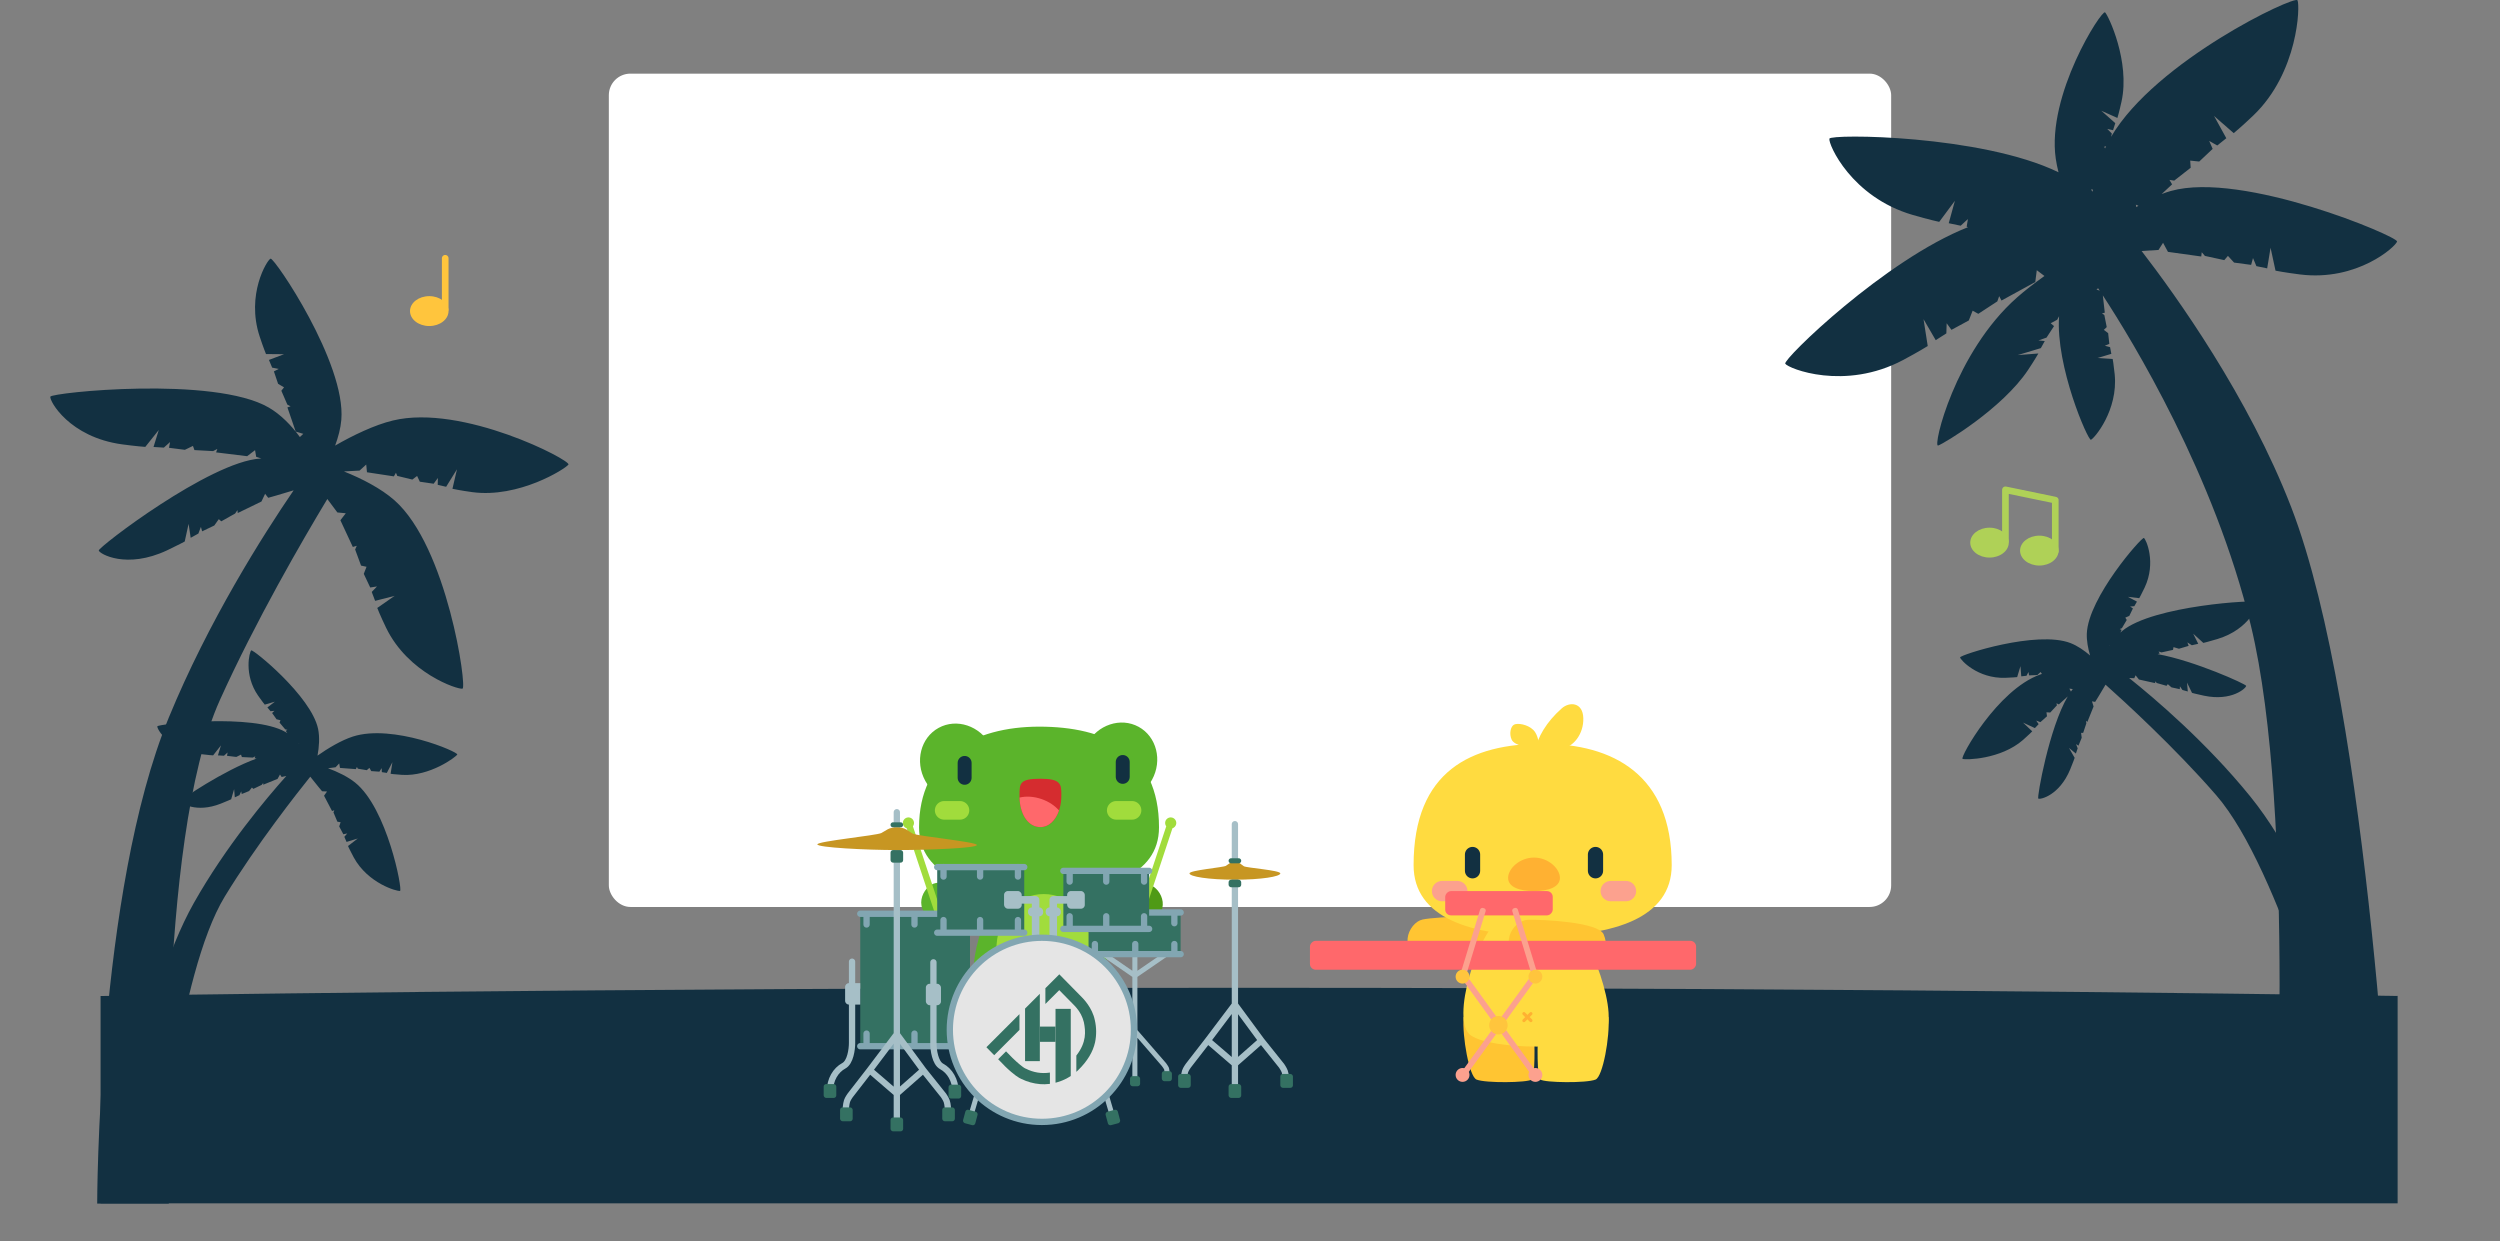<svg width="1392" height="691" viewBox="0 0 1392 691" fill="none" xmlns="http://www.w3.org/2000/svg">
<rect x="0" y="0" width="1392" height="691" fill="#808080" stroke="none"/>
<circle cx="695.881" cy="320.057" r="90.881" fill="#FFEFCB"/>
<path d="M56 554.569C56 554.569 325.086 550 695.5 550C1065.91 550 1335 554.569 1335 554.569V670H56V554.569Z" fill="#123041"/>
<path fill-rule="evenodd" clip-rule="evenodd" d="M182.252 277.846C168.36 300.901 142.288 345.825 122.448 389.757C86.636 469.055 93.979 670.171 93.979 670.171H54.113C54.113 670.171 54.113 496.517 93.979 399.555C116.123 345.696 146.59 297.75 163.492 273.014C156.535 275.193 149.341 277.18 149.341 277.18L147.607 274.945L145.582 279.242L132.372 285.659L132.202 284.03L130.926 285.93L123.222 290.271L121.818 289.071L119.327 292.593L112.554 295.846L111.87 293.397L110.454 297.084L106.172 299.453L105.009 291.676L102.85 301.512C102.85 301.512 99.186 303.52 93.136 306.377C70.407 317.11 55.348 308.343 54.989 306.529C54.63 304.715 116.7 257.104 144.943 255.317C145.137 255.304 145.331 255.294 145.525 255.285C143.734 254.711 142.64 254.351 142.64 254.351L142.014 250.648L137.598 254.01L120.32 251.89L121.01 249.958L118.658 251.177L108.262 250.607L107.429 248.287L102.938 250.46L94.099 249.332L94.688 246.127L91.236 249.237L85.481 248.871L88.409 239.404L80.899 248.833C80.899 248.833 75.985 248.498 68.115 247.436C38.551 243.445 27.431 223.137 28.022 220.868C28.613 218.599 119.112 209.138 149.689 226.946C156.515 230.921 162.459 237.161 166.976 243.345L168.862 241.56L164.651 240.293L160.031 226.838L161.78 226.255L159.981 225.261L156.653 217.559L158.152 215.677L154.836 213.695L152.506 206.788L155.207 205.424L151.541 204.701L149.738 200.41L158.149 197.222L148.106 197.133C148.106 197.133 146.583 193.456 144.553 187.275C136.928 164.051 148.66 144.852 150.636 144.009C152.612 143.166 192.78 202.192 190.046 233.824C189.645 238.47 188.344 243.391 186.599 248.108C196.461 242.411 208.533 236.606 218.776 234.133C257.553 224.768 318.041 256.345 316.509 258.657C314.976 260.969 288.797 277.568 262.853 274.006C255.948 273.058 251.923 272.152 251.923 272.152L254.451 261.287L248.408 271.047L243.717 269.962L243.81 266.135L241.46 269.338L233.759 268.212L232.245 265.02L229.587 267.025L221.192 264.978L220.469 263.229L219.307 265.243L204.33 262.96L203.911 258.653L200.202 262.029C200.202 262.029 196.55 262.254 191.685 262.477C191.67 262.502 191.654 262.527 191.637 262.553C201.346 266.418 212.142 271.955 219.629 278.553C249.078 304.506 260.15 382.891 257.52 383.459C254.89 384.027 227.252 374.94 214.967 349.511C211.698 342.743 210.059 338.508 210.059 338.508L219.719 331.784L208.865 334.552L206.977 329.593L209.919 326.533L206.145 327.123L202.551 319.519L204.086 315.585L201.039 314.925L197.739 305.963L198.642 303.901L196.451 304.546L189.531 289.68L192.54 285.781L187.851 285.334C187.851 285.334 185.396 282.118 182.252 277.846Z" fill="#123041"/>
<path fill-rule="evenodd" clip-rule="evenodd" d="M176.793 420.731C182.53 416.675 190.05 412.183 196.468 410.111C218.694 402.938 255.396 418.712 254.603 420.129C253.81 421.546 239.257 432.388 223.954 431.45C219.881 431.2 217.492 430.848 217.492 430.848L218.489 424.394L215.391 430.358L212.605 429.931L212.491 427.693L211.26 429.666L206.715 429.347L205.69 427.55L204.227 428.838L199.236 428.012L198.737 427.023L198.147 428.25L189.303 427.576L188.869 425.08L186.852 427.214C186.852 427.214 185.093 427.456 182.642 427.759C187.956 429.724 193.617 432.441 197.729 435.737C215.659 450.111 224.273 495.65 222.751 496.054C221.228 496.457 204.817 491.898 196.939 477.362C194.842 473.493 193.768 471.061 193.768 471.061L199.234 466.865L192.962 468.78L191.722 465.931L193.359 464.062L191.168 464.51L188.859 460.161L189.65 457.819L187.849 457.516L185.675 452.364L186.147 451.134L184.883 451.571L180.43 443.066L182.084 440.704L179.33 440.57C179.33 440.57 175.92 436.512 172.759 432.462C165.903 440.98 142.861 470.165 125.169 499.167C98.641 542.653 88.394 660.028 88.394 660.028L65.233 657.152C65.233 657.152 77.763 556.262 107.922 502.805C125.68 471.327 148.394 444.384 159.424 432.068C157.866 432.407 156.82 432.623 156.82 432.623L155.894 431.249L154.544 433.681L146.578 436.916L146.542 435.958L145.723 437.018L141.054 439.255L140.28 438.499L138.688 440.46L134.605 442.097L134.301 440.64L133.331 442.739L130.737 443.956L130.36 439.368L128.717 445.03C128.717 445.03 126.499 446.061 122.854 447.495C109.159 452.881 100.703 447.175 100.564 446.102C100.453 445.246 124.657 428.924 142.871 422.37L141.753 422.24L142.15 421.107L140.777 421.829L134.689 421.533L134.193 420.179L131.571 421.468L126.392 420.84L126.726 418.962L124.716 420.795L121.346 420.602L123.025 415.049L118.663 420.596C118.663 420.596 115.785 420.419 111.174 419.826C93.851 417.6 87.266 405.752 87.603 404.421C87.941 403.091 140.887 397.216 158.854 407.528C159.243 407.751 159.626 407.986 160.005 408.233L159.107 406.983L159.99 406.361L158.814 406.107L155.65 402.35L156.172 401.042L153.979 400.49L151.509 397.01L152.793 395.79L150.616 396.003L148.882 393.901L153.06 390.696L147.414 392.339C147.414 392.339 145.941 390.534 143.761 387.41C135.571 375.675 138.912 362.934 139.878 362.128C140.844 361.322 173.314 387.645 177.113 405.84C178.083 410.485 177.669 416.052 176.793 420.731ZM166.541 413.748L166.326 413.748C166.37 413.796 166.413 413.845 166.457 413.894L166.541 413.748Z" fill="#123041"/>
<path fill-rule="evenodd" clip-rule="evenodd" d="M1163.76 364.965C1162.59 360.994 1161.79 356.669 1161.94 352.77C1162.72 332.716 1192.56 298.858 1193.73 299.542C1194.9 300.226 1200.75 313.191 1194.14 327.156C1192.38 330.874 1191.13 333.06 1191.13 333.06L1184.83 332.325L1189.85 334.986L1188.38 337.536L1186.03 337.701L1187.61 338.769L1185.61 342.918L1183.37 343.899L1184.17 345.198L1181.47 349.767L1180.27 350.248L1181.32 350.752L1180.59 352.244C1180.94 351.914 1181.31 351.594 1181.68 351.287C1198.96 337.08 1256.38 333.82 1256.98 335.176C1257.58 336.532 1252.7 350.329 1234.66 355.813C1229.85 357.272 1226.82 357.978 1226.82 357.978L1221.18 352.855L1223.97 358.466L1220.41 359.277L1217.94 357.686L1218.64 359.626L1213.24 361.225L1210.21 360.324L1209.93 361.855L1203.5 363.264L1201.91 362.742L1202.54 363.877L1201.37 364.216C1221.94 367.921 1250.64 380.949 1250.67 381.88C1250.72 383.048 1242.74 390.643 1227.19 387.368C1223.05 386.497 1220.51 385.798 1220.51 385.798L1217.74 380.066L1218.16 385.018L1215.18 384.188L1213.77 382.128L1213.71 383.734L1209.07 382.725L1207.02 380.923L1206.34 381.867L1200.96 380.324L1199.9 379.343L1200.03 380.369L1190.97 378.357L1189.1 376.01L1188.36 377.639C1188.36 377.639 1187.21 377.597 1185.49 377.517C1199.44 388.646 1228.47 413.249 1253.03 443.571C1294.74 495.064 1326.21 600.224 1326.21 600.224L1302.07 607.448C1302.07 607.448 1270.07 484.327 1234.01 442.797C1210.81 416.069 1182.27 390.056 1172.37 381.224C1169.84 385.657 1166.58 390.812 1166.58 390.812L1164.82 390.503L1165.7 393.374L1162.24 401.992L1161.47 401.302L1161.68 402.733L1159.92 408.039L1158.76 408.075L1159.09 410.782L1157.3 415.183L1155.94 414.327L1156.85 416.654L1155.85 419.583L1152 416.439L1155.17 421.958C1155.17 421.958 1154.31 424.455 1152.7 428.363C1146.63 443.047 1135.85 445.347 1134.92 444.651C1134.08 444.03 1140.99 405.241 1151.33 387.758L1146.37 392.226L1145.06 391.566L1145.28 392.741L1141.56 396.74L1139.46 396.605L1139.77 398.816L1136.1 402.088L1133.74 401.213L1135.12 403.201L1133.02 405.404L1126.44 402.352L1131.55 407.21C1131.55 407.21 1129.74 409.087 1126.43 411.988C1113.97 422.885 1094.37 423.22 1092.76 422.532C1091.15 421.844 1112.11 384.149 1135.84 375.616C1136.2 375.488 1136.56 375.363 1136.93 375.242L1136.19 374.197L1134.4 375.858L1129.8 376.046L1129.45 374.165L1128.36 376.261L1125.44 376.594L1124.99 370.926L1123.16 377.003C1123.16 377.003 1120.66 377.275 1116.55 377.41C1101.1 377.918 1091.54 367.394 1091.38 366.046C1091.22 364.697 1134.15 350.796 1152.86 358.065C1156.67 359.545 1160.49 362.166 1163.76 364.965ZM1153.08 385.052L1152.21 383.395L1154.12 383.696C1153.77 384.122 1153.43 384.574 1153.08 385.052ZM1174.73 359.43C1174.77 359.37 1174.81 359.311 1174.85 359.251L1174.62 359.29L1174.73 359.43Z" fill="#123041"/>
<path fill-rule="evenodd" clip-rule="evenodd" d="M596.666 369.218C596.666 365.486 593.641 362.461 589.909 362.461H466.257C462.526 362.461 459.5 365.486 459.5 369.218C459.5 372.95 462.526 375.975 466.257 375.975H472.567C471.992 376.969 471.663 378.123 471.663 379.353C471.663 383.085 474.688 386.11 478.42 386.11H547.095C544.84 387.205 543.286 389.517 543.286 392.191C543.286 395.923 546.312 398.948 550.043 398.948H585.855C589.587 398.948 592.612 395.923 592.612 392.191C592.612 388.46 589.587 385.435 585.855 385.435H563.803C566.058 384.339 567.611 382.028 567.611 379.353C567.611 378.123 567.282 376.969 566.707 375.975H589.909C593.641 375.975 596.666 372.95 596.666 369.218ZM513.218 397.597C513.218 394.798 510.949 392.529 508.15 392.529H489.907C487.108 392.529 484.839 394.798 484.839 397.597C484.839 400.396 487.108 402.665 489.907 402.665H508.15C510.949 402.665 513.218 400.396 513.218 397.597ZM458.825 387.124C461.623 387.124 463.892 389.393 463.892 392.191C463.892 394.99 461.623 397.259 458.825 397.259H452.068C449.269 397.259 447 394.99 447 392.191C447 389.393 449.269 387.124 452.068 387.124H458.825Z" fill="#FFC5AB"/>
<path fill-rule="evenodd" clip-rule="evenodd" d="M807.48 365.839C807.48 362.107 810.506 359.082 814.237 359.082H918.294C922.026 359.082 925.051 362.107 925.051 365.839C925.051 369.571 922.026 372.596 918.294 372.596H902.525C903.1 373.59 903.429 374.744 903.429 375.974C903.429 379.706 900.404 382.731 896.672 382.731H850.971C853.225 383.826 854.779 386.138 854.779 388.813C854.779 392.544 851.754 395.57 848.022 395.57H817.616C813.884 395.57 810.859 392.544 810.859 388.813C810.859 385.081 813.884 382.056 817.616 382.056H824.127C821.873 380.961 820.319 378.649 820.319 375.974C820.319 374.744 820.648 373.59 821.223 372.596H814.237C810.506 372.596 807.48 369.571 807.48 365.839ZM889.577 394.218C889.577 391.419 891.846 389.15 894.645 389.15H910.186C912.985 389.15 915.254 391.419 915.254 394.218C915.254 397.017 912.985 399.286 910.186 399.286H894.645C891.846 399.286 889.577 397.017 889.577 394.218ZM933.835 370.907C931.037 370.907 928.768 373.176 928.768 375.974C928.768 378.773 931.037 381.042 933.835 381.042H939.241C942.04 381.042 944.309 378.773 944.309 375.974C944.309 373.176 942.04 370.907 939.241 370.907H933.835Z" fill="#FFC5AB"/>
<path fill-rule="evenodd" clip-rule="evenodd" d="M628.422 359.757C628.422 356.025 631.447 353 635.179 353H764.236C767.968 353 770.993 356.025 770.993 359.757C770.993 363.489 767.968 366.514 764.236 366.514H733.401C735.655 367.609 737.209 369.921 737.209 372.595C737.209 376.327 734.183 379.352 730.452 379.352H660.855C657.123 379.352 654.098 376.327 654.098 372.595C654.098 369.921 655.652 367.609 657.906 366.514H635.179C631.447 366.514 628.422 363.489 628.422 359.757ZM752.412 378.001C752.412 375.202 754.681 372.933 757.48 372.933H777.75C780.549 372.933 782.818 375.202 782.818 378.001C782.818 380.8 780.549 383.068 777.75 383.068H757.48C754.681 383.068 752.412 380.8 752.412 378.001ZM700.045 389.15C697.247 389.15 694.978 391.419 694.978 394.217C694.978 397.016 697.247 399.285 700.045 399.285H702.319C701.946 399.991 701.735 400.796 701.735 401.65C701.735 404.449 704.004 406.718 706.802 406.718H750.723C753.521 406.718 755.79 404.449 755.79 401.65C755.79 398.851 753.521 396.582 750.723 396.582H717.367C717.74 395.876 717.951 395.071 717.951 394.217C717.951 391.419 715.682 389.15 712.884 389.15H700.045ZM676.396 407.056C674.53 407.056 673.018 408.568 673.018 410.434C673.018 412.3 674.53 413.812 676.396 413.812H685.18C687.046 413.812 688.559 412.3 688.559 410.434C688.559 408.568 687.046 407.056 685.18 407.056H676.396ZM638.219 390.839C638.219 388.04 640.488 385.771 643.287 385.771H678.423C681.222 385.771 683.491 388.04 683.491 390.839C683.491 393.638 681.222 395.907 678.423 395.907L643.287 395.907C640.488 395.907 638.219 393.638 638.219 390.839ZM726.398 416.515C724.532 416.515 723.019 418.028 723.019 419.894C723.019 421.76 724.532 423.272 726.398 423.272H731.127C732.993 423.272 734.506 421.76 734.506 419.894C734.506 418.028 732.993 416.515 731.127 416.515H726.398Z" fill="#FFE5AB"/>
<ellipse cx="1107.76" cy="302.135" rx="10.727" ry="8.323" fill="#AFD157"/>
<ellipse cx="1135.5" cy="306.575" rx="10.727" ry="8.323" fill="#AFD157"/>
<path d="M1144.38 306.945V278.462L1116.63 272.729V301.211" stroke="#AFD157" stroke-width="3.699" stroke-linecap="round" stroke-linejoin="round"/>
<ellipse cx="239.018" cy="173.215" rx="10.727" ry="8.323" fill="#FFC53D"/>
<path d="M247.895 172.291V143.809" stroke="#FFC53D" stroke-width="3.699" stroke-linecap="round" stroke-linejoin="round"/>
<rect x="339" y="41" width="714" height="464" rx="12" fill="white"/>
<g clip-path="url(#clip0_2295_997)">
<g clip-path="url(#clip1_2295_997)">
<ellipse cx="533.347" cy="424.84" rx="20.699" ry="22.306" transform="rotate(-28.69 533.347 424.84)" fill="#5BB42B"/>
<ellipse cx="20.699" cy="22.306" rx="20.699" ry="22.306" transform="matrix(-0.877 -0.48 -0.48 0.877 652.145 414.631)" fill="#5BB42B"/>
<path d="M637.501 514.091C624.667 517.887 606.01 505.644 598.286 499.048C597.98 497.941 597.669 495.168 598.881 492.925C600.397 490.122 632.429 491.071 639.736 492.62C647.043 494.168 653.543 509.345 637.501 514.091Z" fill="#4F9A15"/>
<path d="M609.643 570.547C613.357 569.029 616.974 548.794 616.241 538.721L580.566 544.414C579.833 552.59 579.784 569.262 581.543 570.547C583.742 572.153 605.001 572.445 609.643 570.547Z" fill="#4F9A15"/>
<path d="M612.431 548.136C623.535 540.752 608.525 494.694 597.681 488.893C586.836 483.092 569.197 483.971 561.451 488.893C553.704 493.816 534.561 540.576 545.665 548.136C556.768 555.695 601.328 555.519 612.431 548.136Z" fill="#5BB42B"/>
<path d="M548.974 570.547C545.26 569.029 541.644 548.794 542.377 538.721L578.051 544.414C578.784 552.59 578.833 569.262 577.074 570.547C574.875 572.153 553.617 572.445 548.974 570.547Z" fill="#5BB42B"/>
<path d="M522.374 513.208C535.016 517.603 554.227 506.249 562.252 500.022C562.61 498.931 563.05 496.175 561.944 493.879C560.562 491.007 528.521 490.452 521.149 491.656C513.777 492.86 506.572 507.715 522.374 513.208Z" fill="#5BB42B"/>
<path d="M607.534 530.127C607.534 545.825 595.709 549.595 581.123 549.595C566.537 549.595 554.713 545.825 554.713 530.127C554.713 509.491 566.537 497.811 581.123 497.811C595.709 497.811 607.534 509.491 607.534 530.127Z" fill="#A1DC3C"/>
<path d="M581.933 541.309C582.04 541.31 582.145 541.29 582.244 541.25C582.342 541.21 582.432 541.151 582.507 541.076L586.104 537.458C586.237 537.304 586.306 537.106 586.298 536.904C586.29 536.702 586.206 536.51 586.062 536.366C585.918 536.223 585.725 536.139 585.522 536.131C585.318 536.124 585.119 536.192 584.965 536.324L581.359 539.902C581.284 539.977 581.224 540.066 581.183 540.164C581.141 540.262 581.12 540.367 581.12 540.473C581.12 540.579 581.141 540.684 581.183 540.782C581.224 540.88 581.284 540.969 581.359 541.044C581.432 541.124 581.521 541.189 581.619 541.235C581.718 541.28 581.825 541.306 581.933 541.309Z" fill="#5BB42B"/>
<path d="M585.492 541.309C585.598 541.31 585.702 541.29 585.8 541.25C585.898 541.21 585.987 541.151 586.062 541.077C586.137 541.002 586.196 540.913 586.237 540.816C586.278 540.718 586.299 540.613 586.299 540.507C586.299 540.401 586.278 540.296 586.237 540.199C586.196 540.101 586.137 540.012 586.062 539.938L582.492 536.368C582.418 536.293 582.329 536.233 582.231 536.193C582.134 536.152 582.029 536.131 581.923 536.131C581.817 536.131 581.712 536.152 581.615 536.193C581.517 536.233 581.428 536.293 581.354 536.368C581.204 536.518 581.12 536.722 581.12 536.934C581.12 537.146 581.204 537.349 581.354 537.499L584.931 541.077C585.08 541.225 585.282 541.308 585.492 541.309V541.309Z" fill="#5BB42B"/>
<path d="M645.336 460.664C645.336 487.977 615.232 497.034 578.644 497.034C542.056 497.034 511.73 487.977 511.73 460.664C511.73 421.428 542.056 404.598 578.644 404.598C615.232 404.598 645.336 418.321 645.336 460.664Z" fill="#5BB42B"/>
<path d="M537.105 424.795V433.081" stroke="#123041" stroke-width="7.768" stroke-linecap="round"/>
<path d="M625.139 424.275V432.561" stroke="#123041" stroke-width="7.768" stroke-linecap="round"/>
<path d="M525.711 451.203H534.514" stroke="#A1DC3C" stroke-width="10.357" stroke-linecap="round"/>
<path d="M621.514 451.203H630.317" stroke="#A1DC3C" stroke-width="10.357" stroke-linecap="round"/>
<path d="M590.961 442.947C590.961 436.725 590.961 433.597 579.31 433.597C567.658 433.597 567.658 436.169 567.658 442.947C567.658 454.052 572.875 460.525 579.31 460.525C585.745 460.525 590.961 453.276 590.961 442.947Z" fill="#D52C2F"/>
<path fill-rule="evenodd" clip-rule="evenodd" d="M567.678 444.096C568.025 454.497 573.1 460.525 579.31 460.525C583.818 460.525 587.727 456.969 589.665 451.288C587.411 448.654 584.076 446.37 580.047 444.958C575.656 443.418 571.261 443.202 567.678 444.096Z" fill="#FF686B"/>
<path fill-rule="evenodd" clip-rule="evenodd" d="M649.358 460.093C648.774 459.308 648.57 458.26 648.901 457.26C649.441 455.631 651.199 454.748 652.828 455.288C654.457 455.828 655.34 457.586 654.8 459.215C654.477 460.19 653.717 460.898 652.809 461.193C652.801 461.224 652.792 461.254 652.782 461.284L637.14 508.482C636.825 509.432 635.799 509.947 634.849 509.632C633.899 509.317 633.384 508.291 633.699 507.341L649.341 460.144C649.346 460.127 649.352 460.11 649.358 460.093Z" fill="#A1DC3C"/>
<path fill-rule="evenodd" clip-rule="evenodd" d="M508.31 460.093C508.894 459.308 509.098 458.26 508.767 457.26C508.227 455.631 506.469 454.748 504.84 455.288C503.211 455.828 502.328 457.586 502.868 459.215C503.191 460.19 503.951 460.898 504.859 461.193C504.867 461.224 504.876 461.254 504.886 461.284L520.528 508.482C520.843 509.432 521.869 509.947 522.819 509.632C523.769 509.317 524.284 508.291 523.969 507.341L508.327 460.144C508.322 460.127 508.316 460.11 508.31 460.093Z" fill="#A1DC3C"/>
</g>
<rect x="478.99" y="508.781" width="61.106" height="73.749" fill="#347162"/>
<path d="M478.99 582.529H540.097" stroke="#82A6B2" stroke-width="3.512" stroke-linecap="round"/>
<path d="M478.99 508.781H540.097" stroke="#82A6B2" stroke-width="3.512" stroke-linecap="round"/>
<path d="M536.586 509.484V514.752" stroke="#A1DC3C" stroke-width="3.512" stroke-linecap="round"/>
<path d="M536.586 575.508V580.776" stroke="#A1DC3C" stroke-width="3.512" stroke-linecap="round"/>
<rect x="521.838" y="482.795" width="48.464" height="36.523" fill="#347162"/>
<path d="M566.789 482.795V488.063" stroke="#82A6B2" stroke-width="3.512" stroke-linecap="round"/>
<rect x="606.102" y="508.078" width="51.273" height="23.178" fill="#347162"/>
<path d="M606.119 508.078H657.392" stroke="#82A6B2" stroke-width="3.512" stroke-linecap="round"/>
<rect x="592.074" y="484.9" width="47.761" height="32.309" fill="#347162"/>
<path d="M565.383 501.055H576.621V522.126" stroke="#A6BFC7" stroke-width="4.214" stroke-linecap="round" stroke-linejoin="round"/>
<path d="M597.689 501.055H586.451V522.126" stroke="#A6BFC7" stroke-width="4.214" stroke-linecap="round" stroke-linejoin="round"/>
<path d="M521.838 482.795H570.302" stroke="#82A6B2" stroke-width="3.512" stroke-linecap="round"/>
<path d="M592.074 484.9H639.836" stroke="#82A6B2" stroke-width="3.512" stroke-linecap="round"/>
<path d="M592.074 517.209H639.836" stroke="#82A6B2" stroke-width="3.512" stroke-linecap="round"/>
<path d="M521.838 519.316H570.302" stroke="#82A6B2" stroke-width="3.512" stroke-linecap="round"/>
<path d="M474.424 535.471V580.774C474.424 584.168 473.511 591.45 469.858 593.416C465.293 595.875 462.132 601.142 462.132 607.464" stroke="#A6BFC7" stroke-width="3.512" stroke-linecap="round"/>
<path d="M470.562 549.517C470.562 548.354 471.506 547.41 472.67 547.41H478.991V559.35H472.67C471.506 559.35 470.562 558.407 470.562 557.243V549.517Z" fill="#A6BFC7"/>
<rect x="515.514" y="547.762" width="8.428" height="11.94" rx="2.107" fill="#A6BFC7"/>
<rect x="458.623" y="603.602" width="7.024" height="7.726" rx="1.405" fill="#347162"/>
<path d="M509.191 509.484V514.752" stroke="#82A6B2" stroke-width="3.512" stroke-linecap="round"/>
<path d="M545.717 482.795V488.063" stroke="#82A6B2" stroke-width="3.512" stroke-linecap="round"/>
<path d="M615.953 485.604V490.871" stroke="#82A6B2" stroke-width="3.512" stroke-linecap="round"/>
<path d="M525.346 482.795V488.063" stroke="#82A6B2" stroke-width="3.512" stroke-linecap="round"/>
<path d="M595.584 485.604V490.871" stroke="#82A6B2" stroke-width="3.512" stroke-linecap="round"/>
<path d="M637.023 485.604V490.871" stroke="#82A6B2" stroke-width="3.512" stroke-linecap="round"/>
<path d="M545.717 512.293V517.561" stroke="#82A6B2" stroke-width="3.512" stroke-linecap="round"/>
<path d="M615.953 510.186V515.453" stroke="#82A6B2" stroke-width="3.512" stroke-linecap="round"/>
<path d="M595.584 510.186V515.453" stroke="#82A6B2" stroke-width="3.512" stroke-linecap="round"/>
<path d="M632.107 525.637V530.905" stroke="#82A6B2" stroke-width="3.512" stroke-linecap="round"/>
<path d="M637.023 510.186V515.453" stroke="#82A6B2" stroke-width="3.512" stroke-linecap="round"/>
<path d="M525.346 512.293V517.561" stroke="#82A6B2" stroke-width="3.512" stroke-linecap="round"/>
<path d="M609.633 525.637V530.905" stroke="#82A6B2" stroke-width="3.512" stroke-linecap="round"/>
<path d="M566.789 512.293V517.561" stroke="#82A6B2" stroke-width="3.512" stroke-linecap="round"/>
<path d="M653.883 525.637V530.905" stroke="#82A6B2" stroke-width="3.512" stroke-linecap="round"/>
<path d="M653.883 508.781V514.049" stroke="#82A6B2" stroke-width="3.512" stroke-linecap="round"/>
<path d="M482.504 509.484V514.752" stroke="#82A6B2" stroke-width="3.512" stroke-linecap="round"/>
<path d="M509.191 575.508V580.776" stroke="#82A6B2" stroke-width="3.512" stroke-linecap="round"/>
<path d="M482.504 575.508V580.776" stroke="#82A6B2" stroke-width="3.512" stroke-linecap="round"/>
<path d="M631.899 531.609V543.199M631.899 574.103L615.744 592.716C615.393 593.184 614.62 594.261 614.339 594.823C614.059 595.385 613.988 597.164 613.988 597.984M631.899 574.103L648.053 592.716C648.405 593.184 649.177 594.261 649.458 594.823C649.739 595.385 649.809 597.164 649.809 597.984M631.899 574.103V543.199M631.899 574.103V601.144M631.899 543.199L648.756 531.609M631.899 543.199L615.042 531.609" stroke="#A6BFC7" stroke-width="2.809" stroke-linecap="round" stroke-linejoin="round"/>
<path d="M606.119 531.258H657.392" stroke="#82A6B2" stroke-width="3.512" stroke-linecap="round"/>
<path d="M519.729 535.822V581.125C519.729 584.52 520.642 591.801 524.294 593.768C528.859 596.226 532.02 601.494 532.02 607.815" stroke="#A6BFC7" stroke-width="3.512" stroke-linecap="round"/>
<rect x="528.156" y="603.953" width="7.024" height="7.726" rx="1.405" fill="#347162"/>
<path d="M543.787 610.273L540.275 622.214" stroke="#A6BFC7" stroke-width="2.809" stroke-linecap="round" stroke-linejoin="round"/>
<path d="M616.131 610.273L619.643 622.214" stroke="#A6BFC7" stroke-width="2.809" stroke-linecap="round" stroke-linejoin="round"/>
<circle cx="580.133" cy="573.4" r="51.273" fill="#E5E5E5" stroke="#82A6B2" stroke-width="3.512"/>
<path d="M567.636 573.457V564.677L549.229 583.093L553.577 587.534L567.636 573.457ZM609.581 567.97C608.217 561.111 603.062 555.967 602.47 555.358L589.818 542.498L582.587 549.725L582.072 550.24V559.019L589.792 551.303L596.989 558.616L598.087 559.731L598.164 559.808C598.164 559.808 598.645 560.279 599.305 561.068C601.331 563.395 602.769 566.173 603.499 569.17C604.529 574.314 605.043 580.375 599.305 587.731V596.802C599.845 596.33 600.163 595.996 600.309 595.876C605.455 590.835 608.535 585.742 609.744 580.298C610.581 576.225 610.528 572.02 609.59 567.97H609.581ZM571.256 595.07L571.067 594.976H570.973C570.412 594.683 569.878 594.342 569.377 593.956C568.906 593.621 568.331 593.175 567.662 592.601C566.615 591.744 565.312 590.578 563.725 589.026L560.165 585.391L555.773 589.78L559.316 593.39V593.441C564.797 598.791 567.61 600.3 568.648 600.737C571.935 602.355 575.496 603.341 579.147 603.644C580.825 603.774 582.512 603.74 584.183 603.541L584.586 603.498V597.205C580.031 597.926 575.365 597.178 571.265 595.07H571.256Z" fill="#347162"/>
<path d="M578.978 553.344V590.827H570.752V561.574L571.575 560.751L572.021 560.305L574.509 557.819L576.19 556.139L576.739 555.59L578.429 553.901L578.978 553.344Z" fill="#347162"/>
<path d="M596.2 561.719V599.116L596.097 599.193C595.72 599.433 595.317 599.682 594.888 599.922C594.75 600.008 594.605 600.085 594.459 600.162C594.081 600.376 593.678 600.591 593.267 600.796C592.855 601.002 592.486 601.174 592.074 601.354L591.397 601.645L590.47 602.005L589.715 602.271C589.201 602.442 588.669 602.605 588.12 602.751L587.717 602.854V561.719H596.2Z" fill="#347162"/>
<path d="M587.717 571.605H578.977V580.093H587.717V571.605Z" fill="#347162"/>
<path d="M499.356 452.24V575.858M499.356 575.858L484.255 595.875M499.356 575.858V608.869M499.356 575.858L514.106 595.875M470.91 617.649C470.91 617.649 471.071 614.804 471.613 613.083C472.018 611.795 473.368 609.923 473.368 609.923L484.255 595.875M527.802 617.649C527.802 617.649 527.721 614.777 527.1 613.083C526.613 611.758 525.344 609.923 525.344 609.923L514.106 595.875M499.356 623.97V608.869M484.255 595.875L499.356 608.869M499.356 608.869L514.106 595.875" stroke="#A6BFC7" stroke-width="3.512" stroke-linecap="round"/>
<rect x="524.643" y="616.596" width="7.024" height="7.726" rx="1.405" fill="#347162"/>
<rect x="467.75" y="616.596" width="7.024" height="7.726" rx="1.405" fill="#347162"/>
<rect x="495.846" y="622.213" width="7.024" height="7.726" rx="1.405" fill="#347162"/>
<path d="M687.595 458.912V559.351M687.595 559.351L672.494 579.369M687.595 559.351V592.363M687.595 559.351L702.344 579.369M659.148 601.142C659.148 601.142 659.31 598.298 659.851 596.577C660.256 595.288 661.607 593.416 661.607 593.416L672.494 579.369M716.041 601.142C716.041 601.142 715.96 598.27 715.338 596.577C714.852 595.251 713.582 593.416 713.582 593.416L702.344 579.369M687.595 607.464V592.363M672.494 579.369L687.595 592.363M687.595 592.363L702.344 579.369" stroke="#A6BFC7" stroke-width="3.512" stroke-linecap="round"/>
<rect x="495.846" y="473.311" width="7.024" height="7.024" rx="1.405" fill="#347162"/>
<path d="M497.252 459.264H501.466" stroke="#347162" stroke-width="2.809" stroke-linecap="round"/>
<path d="M682.597 482.09C680.997 483.026 662.311 484.548 662.311 486.304C662.311 488.06 672.846 489.816 687.596 489.816C702.346 489.816 712.881 488.06 712.881 486.304C712.881 484.548 694.195 483.26 692.595 482.324C690.996 481.387 690.396 479.982 687.596 479.982C684.796 479.982 684.196 481.153 682.597 482.09Z" fill="#C79622"/>
<path d="M490.736 463.829C487.926 465.233 455.111 468.394 455.111 470.15C455.111 471.906 482.169 473.311 499.515 473.311C516.861 473.311 543.919 472.257 543.919 470.501C543.919 468.745 511.104 465.585 508.295 464.18C505.485 462.775 504.431 460.668 499.515 460.668C494.598 460.668 493.545 462.424 490.736 463.829Z" fill="#C79622"/>
<rect x="655.986" y="597.982" width="7.024" height="7.726" rx="1.405" fill="#347162"/>
<rect x="646.896" y="596.391" width="5.619" height="5.619" rx="1.405" fill="#347162"/>
<rect x="629.199" y="599.199" width="5.619" height="5.619" rx="1.405" fill="#347162"/>
<rect x="537.887" y="617.574" width="7.024" height="7.726" rx="1.405" transform="rotate(15 537.887 617.574)" fill="#347162"/>
<rect width="7.024" height="7.726" rx="1.405" transform="matrix(-0.966 0.259 0.259 0.966 622.033 617.574)" fill="#347162"/>
<rect x="684.084" y="603.602" width="7.024" height="7.726" rx="1.405" fill="#347162"/>
<rect x="684.084" y="489.816" width="7.024" height="4.214" rx="1.405" fill="#347162"/>
<rect x="712.881" y="597.982" width="7.024" height="7.726" rx="1.405" fill="#347162"/>
<path d="M685.488 479.281H689.703" stroke="#347162" stroke-width="2.809" stroke-linecap="round"/>
<rect x="559.061" y="496.139" width="9.833" height="9.833" rx="2.107" fill="#A6BFC7"/>
<rect x="572.406" y="505.27" width="8.428" height="4.917" rx="2.107" fill="#A6BFC7"/>
<rect x="582.24" y="505.27" width="8.428" height="4.917" rx="2.107" fill="#A6BFC7"/>
<rect x="594.18" y="496.139" width="9.833" height="9.833" rx="2.107" fill="#A6BFC7"/>
</g>
<g clip-path="url(#clip2_2295_997)">
<path d="M794.593 535.44C808.629 539.543 828.971 526.099 837.388 518.865C837.719 517.655 838.048 514.623 836.716 512.177C835.05 509.12 800.054 510.27 792.075 511.988C784.096 513.705 777.048 530.311 794.593 535.44Z" fill="#FFC532"/>
<path d="M822.127 601.103C818.069 599.444 814.118 577.335 814.919 566.328L853.899 572.549C854.7 581.482 854.753 599.699 852.831 601.103C850.428 602.858 827.2 603.177 822.127 601.103Z" fill="#FFC532"/>
<path d="M819.081 576.615C806.949 568.547 823.349 518.222 835.198 511.884C847.048 505.545 866.321 506.505 874.785 511.884C883.249 517.262 904.165 568.355 892.033 576.615C879.902 584.874 831.212 584.682 819.081 576.615Z" fill="#FFDB40"/>
<path d="M888.414 601.103C892.472 599.444 896.423 577.335 895.622 566.328L856.642 572.549C855.841 581.482 855.788 599.699 857.71 601.103C860.113 602.858 883.341 603.177 888.414 601.103Z" fill="#FFDB40"/>
<path d="M852.403 569.156C852.286 569.157 852.171 569.135 852.064 569.091C851.956 569.047 851.858 568.983 851.776 568.902L847.845 564.948C847.7 564.78 847.625 564.564 847.633 564.343C847.642 564.122 847.734 563.912 847.892 563.755C848.049 563.599 848.26 563.507 848.482 563.499C848.704 563.49 848.922 563.565 849.091 563.709L853.03 567.619C853.113 567.701 853.178 567.798 853.223 567.905C853.268 568.012 853.291 568.127 853.291 568.243C853.291 568.359 853.268 568.473 853.223 568.58C853.178 568.688 853.113 568.785 853.03 568.866C852.95 568.954 852.854 569.025 852.746 569.075C852.638 569.125 852.521 569.152 852.403 569.156Z" fill="#FFB132"/>
<path d="M848.514 569.156C848.399 569.157 848.285 569.135 848.178 569.091C848.071 569.048 847.974 568.983 847.892 568.902C847.81 568.821 847.745 568.724 847.7 568.617C847.656 568.51 847.633 568.396 847.633 568.28C847.633 568.164 847.656 568.05 847.7 567.943C847.745 567.836 847.81 567.739 847.892 567.658L851.792 563.757C851.873 563.675 851.97 563.61 852.077 563.565C852.184 563.521 852.298 563.498 852.414 563.498C852.53 563.498 852.644 563.521 852.751 563.565C852.858 563.61 852.955 563.675 853.036 563.757C853.199 563.922 853.291 564.144 853.291 564.375C853.291 564.607 853.199 564.829 853.036 564.993L849.128 568.902C848.964 569.064 848.744 569.155 848.514 569.156V569.156Z" fill="#FFB132"/>
<path d="M787.087 481.739C787.087 511.27 819.469 521.062 858.827 521.062C898.186 521.062 930.807 511.27 930.807 481.739C930.807 431.385 898.186 414.121 858.827 414.121C819.469 414.121 787.087 428.987 787.087 481.739Z" fill="#FFDB40"/>
<path d="M905.348 496.164H896.86" stroke="#FCA18E" stroke-width="11.316" stroke-linecap="round"/>
<path d="M811.42 496.164H802.933" stroke="#FCA18E" stroke-width="11.316" stroke-linecap="round"/>
<path d="M888.373 475.795V484.848" stroke="#123041" stroke-width="8.487" stroke-linecap="round"/>
<path d="M819.908 475.795V484.848" stroke="#123041" stroke-width="8.487" stroke-linecap="round"/>
<path d="M839.711 488.809C839.711 493.965 846.171 496.164 854.14 496.164C862.108 496.164 868.568 493.965 868.568 488.809C868.568 483.653 862.108 477.492 854.14 477.492C846.171 477.492 839.711 483.653 839.711 488.809Z" fill="#FFB132"/>
<path d="M869.554 394.441C860.971 402.052 856.04 410.589 854.581 418.358L869.686 416.747C875.906 416.084 881.864 408.752 881.589 399.853C881.314 390.955 873.919 390.57 869.554 394.441Z" fill="#FFDB40"/>
<path d="M853.79 406.466C856.463 409.076 857.138 414.762 857.142 417.279C851.965 416.801 843.278 415.209 841.72 411.894C840.163 408.579 841.134 404.457 843.031 403.475C844.927 402.493 850.45 403.204 853.79 406.466Z" fill="#FFDB40"/>
<path d="M848.831 535.657C861.87 542.278 884.342 532.817 893.948 527.258C894.497 526.13 894.028 522.76 892.901 520.213C889.866 513.358 858.839 511.926 850.681 512.143C842.522 512.36 832.532 527.381 848.831 535.657Z" fill="#FFC532"/>
<g clip-path="url(#clip3_2295_997)">
<rect width="215.014" height="16.094" rx="3.219" transform="matrix(-1 0 0 1 944.391 523.846)" fill="#FF686B"/>
<rect width="59.869" height="13.519" rx="3.219" transform="matrix(-1 0 0 1 864.562 496.164)" fill="#FF686B"/>
<rect width="3.219" height="69.038" rx="1.288" transform="matrix(-0.81 -0.586 -0.586 0.81 856.195 543.758)" fill="#FCA18E"/>
<rect x="813.064" y="543.758" width="3.219" height="69.038" rx="1.288" transform="rotate(-35.875 813.064 543.758)" fill="#FCA18E"/>
<rect x="841.672" y="506.117" width="3.219" height="39.189" rx="1.288" transform="rotate(-16.982 841.672 506.117)" fill="#FCA18E"/>
<rect width="3.219" height="39.189" rx="1.288" transform="matrix(-0.956 -0.292 -0.292 0.956 827.588 506.117)" fill="#FCA18E"/>
<ellipse cx="3.863" cy="3.863" rx="3.863" ry="3.863" transform="matrix(-1 0 0 1 858.77 539.939)" fill="#FFC53D"/>
<ellipse cx="814.347" cy="543.802" rx="3.863" ry="3.863" fill="#FFC53D"/>
<ellipse cx="5.15" cy="5.15" rx="5.15" ry="5.15" transform="matrix(-1 0 0 1 839.459 565.689)" fill="#FFC53D"/>
<ellipse cx="3.863" cy="3.863" rx="3.863" ry="3.863" transform="matrix(-1 0 0 1 818.213 594.66)" fill="#FCA18E"/>
<ellipse cx="854.907" cy="598.523" rx="3.863" ry="3.863" fill="#FCA18E"/>
</g>
</g>
<path fill-rule="evenodd" clip-rule="evenodd" d="M1168.22 160.507L1167.33 161.17L1169.13 161.87C1168.81 161.391 1168.51 160.936 1168.22 160.507ZM1170.85 164.478L1171.95 174.092L1170.38 174.504L1171.7 175.433L1173.03 182.132L1171.42 183.658L1173.82 185.5L1174.47 191.476L1171.96 192.504L1174.89 193.293L1175.59 197.023L1167.95 199.325L1176.34 199.883C1176.34 199.883 1176.92 203.078 1177.46 208.423C1179.46 228.505 1166.03 244.24 1164.22 244.86C1162.6 245.414 1144.49 203.985 1146.5 176.081L1145.44 178.038L1141.83 179.989L1143.69 181.572L1139.5 187.981L1135.02 189.55L1138.53 189.891L1136.34 193.838L1123.45 197.709L1134.96 196.827C1134.96 196.827 1133.06 200.211 1129.25 205.951C1114.92 227.516 1082.25 247.08 1079.13 248.079C1076 249.079 1088.41 196.27 1123.08 165.635C1127.42 161.796 1132.72 157.702 1138.35 153.666L1134.08 150.444L1133.24 157.027L1114.44 167.338L1113.14 164.888L1112.11 167.815L1101.52 174.733L1098.36 172.989L1096.24 178.423L1086.58 183.654L1083.9 179.99L1083.73 185.623L1077.81 189.401L1071.02 177.719L1073.36 192.665C1073.36 192.665 1068.28 195.87 1059.62 200.469C1027.09 217.747 995.763 205.231 994.029 202.511C992.539 200.174 1049.59 144.633 1095.84 126.469L1095.04 126.242L1095.73 121.955L1091.72 125.673L1085.06 124.289L1088.48 111.806L1079.76 123.533C1079.76 123.533 1074.06 122.321 1064.95 119.661C1030.73 109.667 1017.91 80.217 1018.6 77.207C1019.22 74.515 1103.17 75.015 1146.18 95.926C1145.52 93.312 1145 90.771 1144.65 88.372C1139.47 52.864 1170.27 5.159 1172.11 6.885C1173.95 8.612 1186.09 34.292 1181.29 56.413C1180.01 62.302 1178.96 65.675 1178.96 65.675L1169.99 61.655L1177.79 68.568L1176.55 72.494L1173.33 71.777L1175.87 74.367L1175.45 76.184C1200.35 33.832 1277.79 -2.721 1279.24 0.159C1280.77 3.197 1279.66 40.341 1254.68 64.27C1248.03 70.64 1243.73 74.125 1243.73 74.125L1232.79 64.576L1239.61 76.966L1234.56 81.008L1230.07 78.452L1232.01 82.889L1224.52 89.947L1219.5 89.423L1219.77 93.4L1210.61 100.567L1207.95 100.173L1209.42 102.643L1203.6 108.063C1205.32 107.392 1207.04 106.807 1208.75 106.325C1248.73 95.086 1335.25 131.734 1334.68 134.456C1334.12 137.178 1312.51 156.821 1280.63 152.812C1272.14 151.745 1267.01 150.709 1267.01 150.709L1264.25 137.947L1262.36 149.435L1256.37 148.193L1254.47 143.704L1253.43 147.477L1243.93 146.206L1240.51 142.471L1238.48 144.84L1227.69 142.494L1225.94 140.447L1225.65 142.818L1207.12 140.237L1204.39 135.187L1201.86 139.171C1201.86 139.171 1197.85 139.452 1192.44 139.742C1211.62 164.612 1251.98 220.912 1275.73 282.365C1319.89 396.681 1332.26 668.887 1332.26 668.887H1266.19C1266.19 668.887 1278.74 453.299 1253.25 348.146C1232.94 264.394 1187.4 189.772 1170.85 164.478ZM1165.13 106.756C1165.2 106.36 1165.27 105.964 1165.35 105.569L1164.25 105.464L1165.13 106.756ZM1172.1 82.631C1172.29 82.223 1172.48 81.815 1172.67 81.408L1171.59 81.716L1172.1 82.631ZM1190.69 114.579C1190.29 114.823 1189.89 115.07 1189.5 115.319L1189.26 113.963L1190.69 114.579Z" fill="#123041"/>
<defs>
<clipPath id="clip0_2295_997">
<rect width="282.228" height="242.871" fill="white" transform="translate(447 391.135)"/>
</clipPath>
<clipPath id="clip1_2295_997">
<rect width="153.801" height="191.086" fill="white" transform="translate(501.893 391.135)"/>
</clipPath>
<clipPath id="clip2_2295_997">
<rect width="215.58" height="228.028" fill="white" transform="matrix(-1 0 0 1 944.953 383)"/>
</clipPath>
<clipPath id="clip3_2295_997">
<rect width="250.095" height="129.009" fill="white" transform="matrix(-1 0 0 1 959.668 473.531)"/>
</clipPath>
</defs>
</svg>
